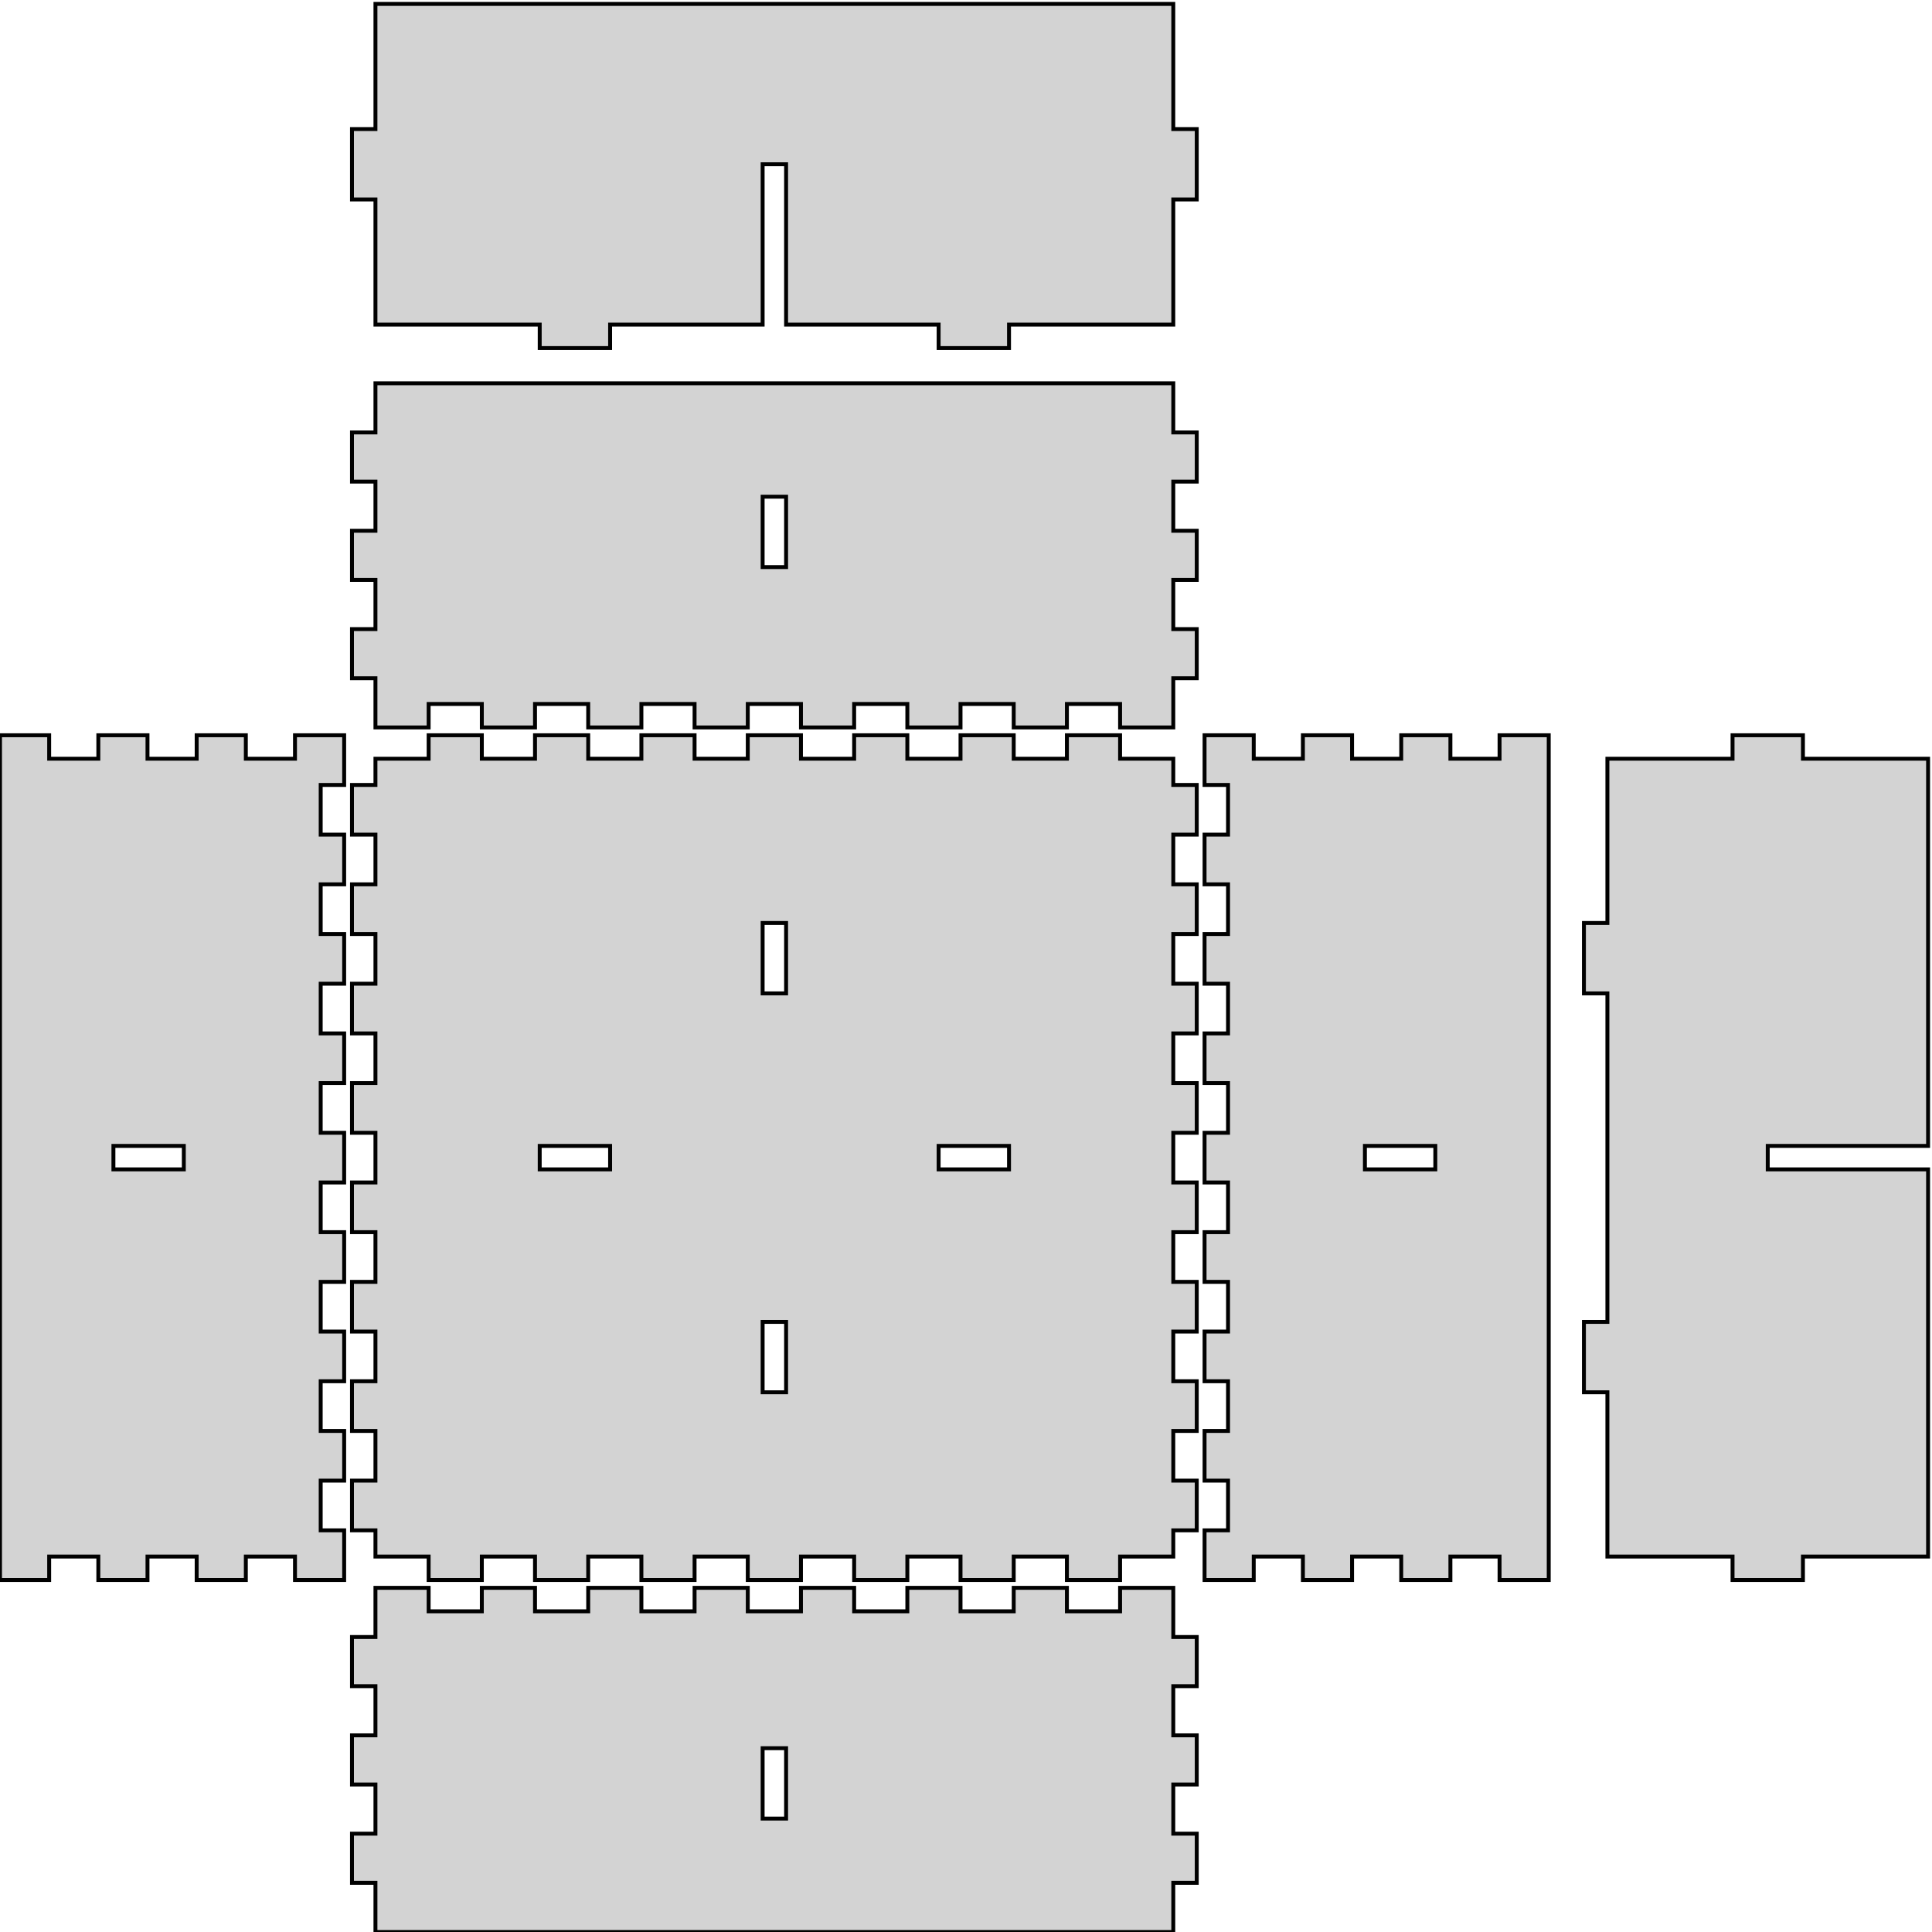 <?xml version="1.0" standalone="no"?>
<!DOCTYPE svg PUBLIC "-//W3C//DTD SVG 1.1//EN" "http://www.w3.org/Graphics/SVG/1.1/DTD/svg11.dtd">
<svg width="247mm" height="247mm" viewBox="-99 -148 247 247" xmlns="http://www.w3.org/2000/svg" version="1.1">
<title>OpenSCAD Model</title>
<path d="
M -21,-106.5 L -1.5,-106.5 L -1.5,-127 L 1.5,-127 L 1.5,-106.5 L 21,-106.5
 L 21,-103.5 L 30,-103.5 L 30,-106.5 L 51,-106.5 L 51,-122.5 L 54,-122.5
 L 54,-131.5 L 51,-131.5 L 51,-147.5 L -51,-147.5 L -51,-131.5 L -54,-131.5
 L -54,-122.5 L -51,-122.5 L -51,-106.5 L -30,-106.5 L -30,-103.5 L -21,-103.5
 z
M -44.2,-58 L -37.4,-58 L -37.4,-55 L -30.6,-55 L -30.6,-58 L -23.8,-58
 L -23.8,-55 L -17,-55 L -17,-58 L -10.2,-58 L -10.2,-55 L -3.4,-55
 L -3.4,-58 L 3.4,-58 L 3.4,-55 L 10.2,-55 L 10.2,-58 L 17,-58
 L 17,-55 L 23.8,-55 L 23.8,-58 L 30.6,-58 L 30.6,-55 L 37.4,-55
 L 37.4,-58 L 44.2,-58 L 44.2,-55 L 51,-55 L 51,-61.286 L 54,-61.286
 L 54,-67.571 L 51,-67.571 L 51,-73.857 L 54,-73.857 L 54,-80.143 L 51,-80.143
 L 51,-86.429 L 54,-86.429 L 54,-92.714 L 51,-92.714 L 51,-99 L -51,-99
 L -51,-92.714 L -54,-92.714 L -54,-86.429 L -51,-86.429 L -51,-80.143 L -54,-80.143
 L -54,-73.857 L -51,-73.857 L -51,-67.571 L -54,-67.571 L -54,-61.286 L -51,-61.286
 L -51,-55 L -44.2,-55 z
M -1.5,-75.5 L -1.5,-84.5 L 1.5,-84.5 L 1.5,-75.5 z
M -37.4,51 L -30.6,51 L -30.6,54 L -23.8,54 L -23.8,51 L -17,51
 L -17,54 L -10.2,54 L -10.2,51 L -3.4,51 L -3.4,54 L 3.4,54
 L 3.4,51 L 10.2,51 L 10.2,54 L 17,54 L 17,51 L 23.8,51
 L 23.8,54 L 30.6,54 L 30.6,51 L 37.4,51 L 37.4,54 L 44.2,54
 L 44.2,51 L 51,51 L 51,47.647 L 54,47.647 L 54,41.294 L 51,41.294
 L 51,34.941 L 54,34.941 L 54,28.588 L 51,28.588 L 51,22.235 L 54,22.235
 L 54,15.882 L 51,15.882 L 51,9.529 L 54,9.529 L 54,3.176 L 51,3.176
 L 51,-3.176 L 54,-3.176 L 54,-9.529 L 51,-9.529 L 51,-15.882 L 54,-15.882
 L 54,-22.235 L 51,-22.235 L 51,-28.588 L 54,-28.588 L 54,-34.941 L 51,-34.941
 L 51,-41.294 L 54,-41.294 L 54,-47.647 L 51,-47.647 L 51,-51 L 44.2,-51
 L 44.2,-54 L 37.4,-54 L 37.4,-51 L 30.6,-51 L 30.6,-54 L 23.8,-54
 L 23.8,-51 L 17,-51 L 17,-54 L 10.2,-54 L 10.2,-51 L 3.4,-51
 L 3.4,-54 L -3.4,-54 L -3.4,-51 L -10.2,-51 L -10.2,-54 L -17,-54
 L -17,-51 L -23.8,-51 L -23.8,-54 L -30.6,-54 L -30.6,-51 L -37.4,-51
 L -37.4,-54 L -44.2,-54 L -44.2,-51 L -51,-51 L -51,-47.647 L -54,-47.647
 L -54,-41.294 L -51,-41.294 L -51,-34.941 L -54,-34.941 L -54,-28.588 L -51,-28.588
 L -51,-22.235 L -54,-22.235 L -54,-15.882 L -51,-15.882 L -51,-9.529 L -54,-9.529
 L -54,-3.176 L -51,-3.176 L -51,3.176 L -54,3.176 L -54,9.529 L -51,9.529
 L -51,15.882 L -54,15.882 L -54,22.235 L -51,22.235 L -51,28.588 L -54,28.588
 L -54,34.941 L -51,34.941 L -51,41.294 L -54,41.294 L -54,47.647 L -51,47.647
 L -51,51 L -44.2,51 L -44.2,54 L -37.4,54 z
M -1.5,-21 L -1.5,-30 L 1.5,-30 L 1.5,-21 z
M -30,1.5 L -30,-1.5 L -21,-1.5 L -21,1.5 z
M 21,1.5 L 21,-1.5 L 30,-1.5 L 30,1.5 z
M -1.5,30 L -1.5,21 L 1.5,21 L 1.5,30 z
M -92.714,51 L -86.429,51 L -86.429,54 L -80.143,54 L -80.143,51 L -73.857,51
 L -73.857,54 L -67.571,54 L -67.571,51 L -61.286,51 L -61.286,54 L -55,54
 L -55,47.647 L -58,47.647 L -58,41.294 L -55,41.294 L -55,34.941 L -58,34.941
 L -58,28.588 L -55,28.588 L -55,22.235 L -58,22.235 L -58,15.882 L -55,15.882
 L -55,9.529 L -58,9.529 L -58,3.176 L -55,3.176 L -55,-3.176 L -58,-3.176
 L -58,-9.529 L -55,-9.529 L -55,-15.882 L -58,-15.882 L -58,-22.235 L -55,-22.235
 L -55,-28.588 L -58,-28.588 L -58,-34.941 L -55,-34.941 L -55,-41.294 L -58,-41.294
 L -58,-47.647 L -55,-47.647 L -55,-54 L -61.286,-54 L -61.286,-51 L -67.571,-51
 L -67.571,-54 L -73.857,-54 L -73.857,-51 L -80.143,-51 L -80.143,-54 L -86.429,-54
 L -86.429,-51 L -92.714,-51 L -92.714,-54 L -99,-54 L -99,54 L -92.714,54
 z
M -84.5,1.5 L -84.5,-1.5 L -75.5,-1.5 L -75.5,1.5 z
M 131.5,51 L 147.5,51 L 147.5,1.5 L 127,1.5 L 127,-1.5 L 147.5,-1.5
 L 147.5,-51 L 131.5,-51 L 131.5,-54 L 122.5,-54 L 122.5,-51 L 106.5,-51
 L 106.5,-30 L 103.5,-30 L 103.5,-21 L 106.5,-21 L 106.5,21 L 103.5,21
 L 103.5,30 L 106.5,30 L 106.5,51 L 122.5,51 L 122.5,54 L 131.5,54
 z
M 61.286,51 L 67.571,51 L 67.571,54 L 73.857,54 L 73.857,51 L 80.143,51
 L 80.143,54 L 86.429,54 L 86.429,51 L 92.714,51 L 92.714,54 L 99,54
 L 99,-54 L 92.714,-54 L 92.714,-51 L 86.429,-51 L 86.429,-54 L 80.143,-54
 L 80.143,-51 L 73.857,-51 L 73.857,-54 L 67.571,-54 L 67.571,-51 L 61.286,-51
 L 61.286,-54 L 55,-54 L 55,-47.647 L 58,-47.647 L 58,-41.294 L 55,-41.294
 L 55,-34.941 L 58,-34.941 L 58,-28.588 L 55,-28.588 L 55,-22.235 L 58,-22.235
 L 58,-15.882 L 55,-15.882 L 55,-9.529 L 58,-9.529 L 58,-3.176 L 55,-3.176
 L 55,3.176 L 58,3.176 L 58,9.529 L 55,9.529 L 55,15.882 L 58,15.882
 L 58,22.235 L 55,22.235 L 55,28.588 L 58,28.588 L 58,34.941 L 55,34.941
 L 55,41.294 L 58,41.294 L 58,47.647 L 55,47.647 L 55,54 L 61.286,54
 z
M 75.5,1.5 L 75.5,-1.5 L 84.5,-1.5 L 84.5,1.5 z
M 51,92.714 L 54,92.714 L 54,86.429 L 51,86.429 L 51,80.143 L 54,80.143
 L 54,73.857 L 51,73.857 L 51,67.571 L 54,67.571 L 54,61.286 L 51,61.286
 L 51,55 L 44.2,55 L 44.2,58 L 37.4,58 L 37.4,55 L 30.6,55
 L 30.6,58 L 23.8,58 L 23.8,55 L 17,55 L 17,58 L 10.2,58
 L 10.2,55 L 3.4,55 L 3.4,58 L -3.4,58 L -3.4,55 L -10.2,55
 L -10.2,58 L -17,58 L -17,55 L -23.8,55 L -23.8,58 L -30.6,58
 L -30.6,55 L -37.4,55 L -37.4,58 L -44.2,58 L -44.2,55 L -51,55
 L -51,61.286 L -54,61.286 L -54,67.571 L -51,67.571 L -51,73.857 L -54,73.857
 L -54,80.143 L -51,80.143 L -51,86.429 L -54,86.429 L -54,92.714 L -51,92.714
 L -51,99 L 51,99 z
M -1.5,84.5 L -1.5,75.5 L 1.5,75.5 L 1.5,84.5 z
" stroke="black" fill="lightgray" stroke-width="0.5"/>
</svg>

